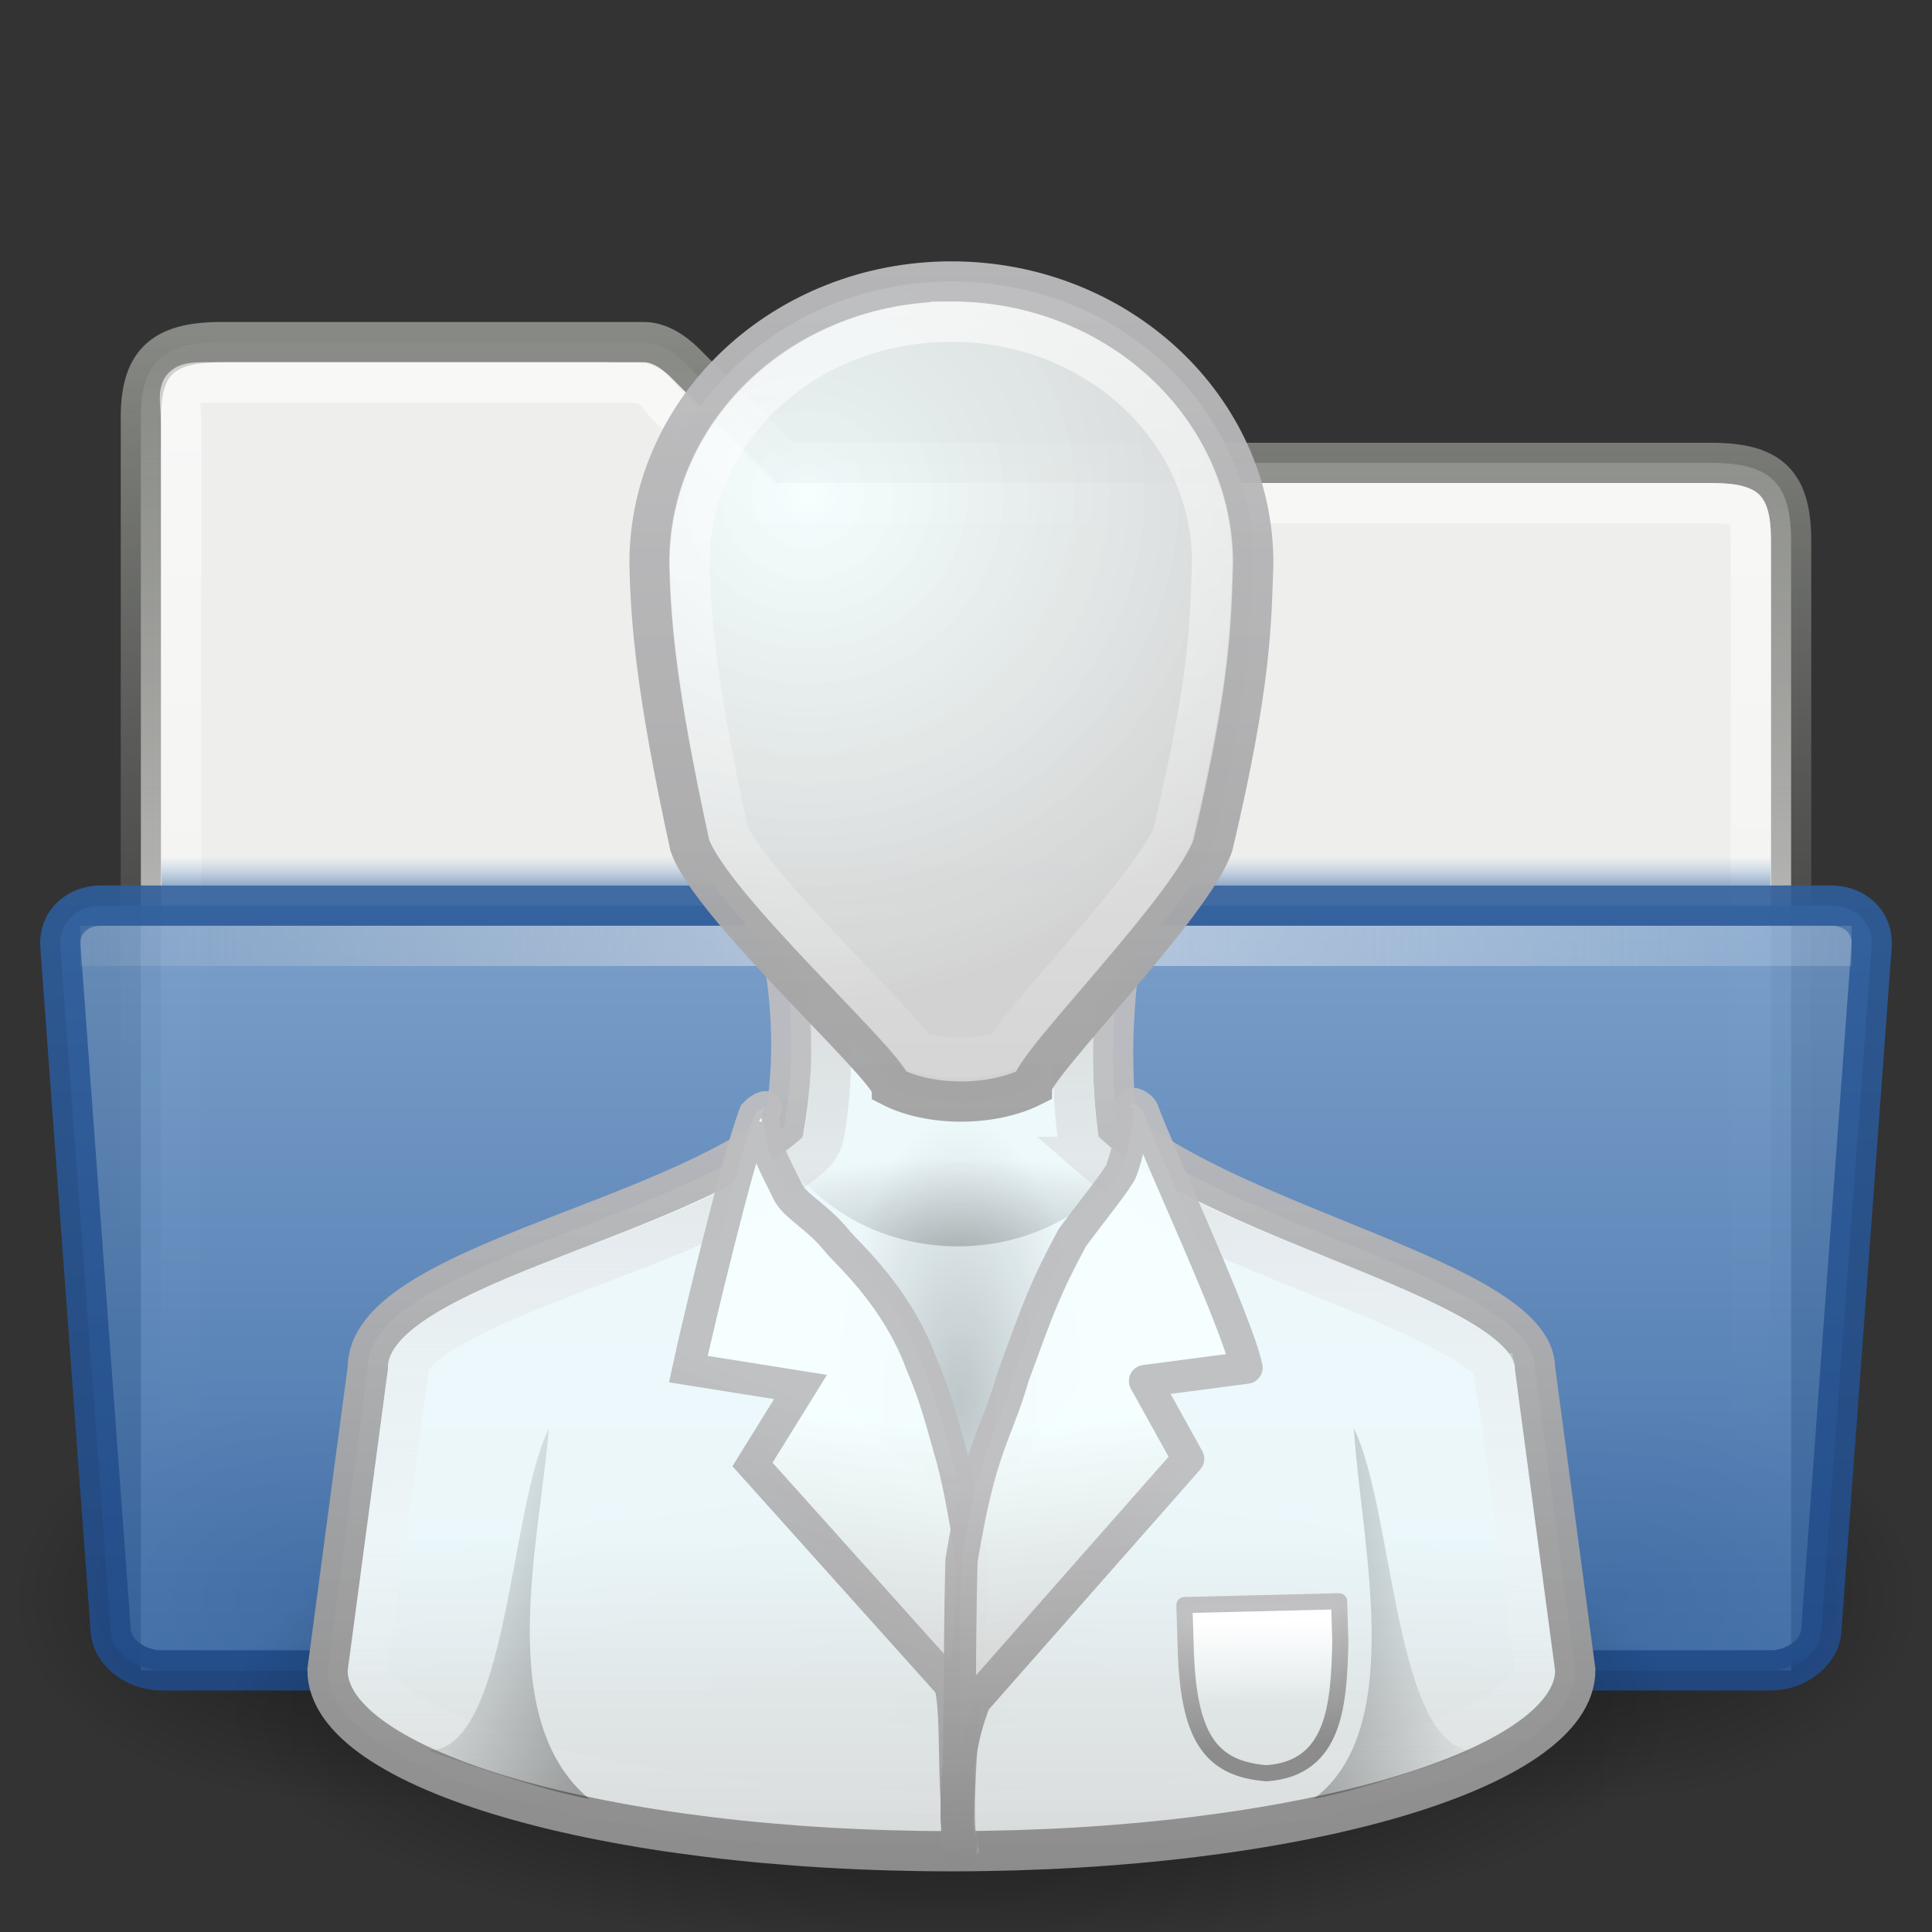 <?xml version="1.0" encoding="UTF-8" standalone="no"?>
<!-- Created with Inkscape (http://www.inkscape.org/) -->

<svg
   xmlns:dc="http://purl.org/dc/elements/1.1/"
   xmlns:cc="http://creativecommons.org/ns#"
   xmlns:rdf="http://www.w3.org/1999/02/22-rdf-syntax-ns#"
   xmlns:svg="http://www.w3.org/2000/svg"
   xmlns="http://www.w3.org/2000/svg"
   xmlns:xlink="http://www.w3.org/1999/xlink"
   xmlns:sodipodi="http://sodipodi.sourceforge.net/DTD/sodipodi-0.dtd"
   xmlns:inkscape="http://www.inkscape.org/namespaces/inkscape"
   width="48px"
   height="48px"
   id="svg8280"
   sodipodi:version="0.32"
   inkscape:version="0.48.1 r9760"
   sodipodi:docname="clinica.svg"
   inkscape:output_extension="org.inkscape.output.svg.inkscape"
   version="1.1">
  <rect width="100%" height="100%" fill="#333333" stroke="none"/>
  <defs
     id="defs8282">
    <linearGradient
       id="linearGradient10176"
       gradientUnits="userSpaceOnUse"
       x1="71.999"
       y1="14.258"
       x2="71.999"
       y2="19.958"
       gradientTransform="matrix(1.003,0,0,1,-8.237,8)">
      <stop
         offset="0.004"
         style="stop-color:#feebd6;stop-opacity:0;"
         id="stop10178" />
      <stop
         id="stop10180"
         style="stop-color:#f5f5f5;stop-opacity:0.53"
         offset="0.461" />
      <stop
         offset="1"
         style="stop-color:#f5f5f5;stop-opacity:0"
         id="stop10182" />
    </linearGradient>
    <linearGradient
       inkscape:collect="always"
       xlink:href="#linearGradient10176"
       id="linearGradient9649"
       gradientUnits="userSpaceOnUse"
       gradientTransform="matrix(0.455,0,0,0.943,-5.4,-10.279)"
       x1="7.238"
       y1="36.005"
       x2="132.86"
       y2="35.858" />
    <linearGradient
       inkscape:collect="always"
       id="linearGradient9087">
      <stop
         style="stop-color:#3465a4;stop-opacity:1"
         offset="0"
         id="stop9089" />
      <stop
         style="stop-color:#204a87;stop-opacity:1"
         offset="1"
         id="stop9091" />
    </linearGradient>
    <linearGradient
       inkscape:collect="always"
       xlink:href="#linearGradient9087"
       id="linearGradient9647"
       gradientUnits="userSpaceOnUse"
       x1="163.026"
       y1="17"
       x2="162.992"
       y2="45"
       gradientTransform="translate(-134,-3)" />
    <linearGradient
       id="linearGradient9073">
      <stop
         id="stop9075"
         offset="0"
         style="stop-color:#8fb3d9;stop-opacity:1" />
      <stop
         id="stop9077"
         offset="1"
         style="stop-color:#3465a4;stop-opacity:1" />
    </linearGradient>
    <linearGradient
       inkscape:collect="always"
       xlink:href="#linearGradient9073"
       id="linearGradient9645"
       gradientUnits="userSpaceOnUse"
       gradientTransform="matrix(0.352,0,0,0.355,14.06,-103.34)"
       x1="28.272"
       y1="324.689"
       x2="28.272"
       y2="409.099" />
    <linearGradient
       gradientTransform="matrix(1.003,0,0,1,-8.237,8)"
       y2="19.958"
       x2="71.999"
       y1="14.258"
       x1="71.999"
       gradientUnits="userSpaceOnUse"
       id="linearGradient9101">
      <stop
         id="stop9103"
         style="stop-color:#729fcf;stop-opacity:0"
         offset="0.25" />
      <stop
         id="stop9105"
         style="stop-color:#3465a4;stop-opacity:1"
         offset="1" />
    </linearGradient>
    <linearGradient
       inkscape:collect="always"
       xlink:href="#linearGradient9101"
       id="linearGradient9133"
       gradientUnits="userSpaceOnUse"
       gradientTransform="matrix(0.371,0,0,0.167,-2.697,18.667)"
       x1="71.999"
       y1="14.258"
       x2="71.999"
       y2="19.958" />
    <radialGradient
       inkscape:collect="always"
       xlink:href="#linearGradient5060"
       id="radialGradient2099"
       gradientUnits="userSpaceOnUse"
       gradientTransform="matrix(-2.774,0,0,1.97,112.762,-872.885)"
       cx="605.714"
       cy="486.648"
       fx="605.714"
       fy="486.648"
       r="117.143" />
    <linearGradient
       inkscape:collect="always"
       id="linearGradient5060">
      <stop
         style="stop-color:black;stop-opacity:1;"
         offset="0"
         id="stop5062" />
      <stop
         style="stop-color:black;stop-opacity:0;"
         offset="1"
         id="stop5064" />
    </linearGradient>
    <radialGradient
       inkscape:collect="always"
       xlink:href="#linearGradient5060"
       id="radialGradient2097"
       gradientUnits="userSpaceOnUse"
       gradientTransform="matrix(2.774,0,0,1.97,-1891.633,-872.885)"
       cx="605.714"
       cy="486.648"
       fx="605.714"
       fy="486.648"
       r="117.143" />
    <linearGradient
       id="linearGradient5048">
      <stop
         style="stop-color:black;stop-opacity:0;"
         offset="0"
         id="stop5050" />
      <stop
         id="stop5056"
         offset="0.5"
         style="stop-color:black;stop-opacity:1;" />
      <stop
         style="stop-color:black;stop-opacity:0;"
         offset="1"
         id="stop5052" />
    </linearGradient>
    <linearGradient
       inkscape:collect="always"
       xlink:href="#linearGradient5048"
       id="linearGradient2095"
       gradientUnits="userSpaceOnUse"
       gradientTransform="matrix(2.774,0,0,1.97,-1892.179,-872.885)"
       x1="302.857"
       y1="366.648"
       x2="302.857"
       y2="609.505" />
    <linearGradient
       id="linearGradient17648">
      <stop
         id="stop17650"
         offset="0"
         style="stop-color:#ffffff;stop-opacity:0.6" />
      <stop
         id="stop17652"
         offset="1"
         style="stop-color:#ffffff;stop-opacity:0;" />
    </linearGradient>
    <linearGradient
       inkscape:collect="always"
       xlink:href="#linearGradient17648"
       id="linearGradient17646"
       gradientUnits="userSpaceOnUse"
       x1="23.959"
       y1="10"
       x2="23.985"
       y2="42"
       gradientTransform="translate(-2.5577825e-6,-1)" />
    <linearGradient
       id="linearGradient4817">
      <stop
         style="stop-color:#555753;stop-opacity:1"
         offset="0"
         id="stop4819" />
      <stop
         style="stop-color:#555753;stop-opacity:0"
         offset="1"
         id="stop4821" />
    </linearGradient>
    <linearGradient
       inkscape:collect="always"
       xlink:href="#linearGradient4817"
       id="linearGradient8276"
       x1="24"
       y1="10.939"
       x2="24.04"
       y2="31"
       gradientUnits="userSpaceOnUse" />
    <linearGradient
       id="linearGradient4809">
      <stop
         style="stop-color:#eeeeec;stop-opacity:1"
         offset="0"
         id="stop4811" />
      <stop
         style="stop-color:white;stop-opacity:1"
         offset="1"
         id="stop4813" />
    </linearGradient>
    <linearGradient
       inkscape:collect="always"
       xlink:href="#linearGradient4809"
       id="linearGradient4815"
       x1="106.025"
       y1="10.204"
       x2="72.15"
       y2="28.023"
       gradientUnits="userSpaceOnUse"
       gradientTransform="translate(-69,-1)" />
    <linearGradient
       inkscape:collect="always"
       id="linearGradient6293">
      <stop
         style="stop-color:#888a85;stop-opacity:1"
         offset="0"
         id="stop6295" />
      <stop
         style="stop-color:#555753;stop-opacity:0"
         offset="1"
         id="stop6297" />
    </linearGradient>
    <linearGradient
       inkscape:collect="always"
       xlink:href="#linearGradient6293"
       id="linearGradient17644"
       gradientUnits="userSpaceOnUse"
       x1="25.062"
       y1="9"
       x2="25.062"
       y2="35.103"
       gradientTransform="translate(-2.5577825e-6,-1)" />
    <radialGradient
       inkscape:collect="always"
       xlink:href="#linearGradient259"
       id="radialGradient15658"
       gradientUnits="userSpaceOnUse"
       gradientTransform="scale(0.96,1.041)"
       cx="33.967"
       cy="35.737"
       fx="33.967"
       fy="35.737"
       r="86.708" />
    <linearGradient
       id="linearGradient259">
      <stop
         id="stop260"
         offset="0"
         style="stop-color:#fafafa;stop-opacity:1;" />
      <stop
         id="stop261"
         offset="1"
         style="stop-color:#bbbbbb;stop-opacity:1;" />
    </linearGradient>
    <radialGradient
       inkscape:collect="always"
       xlink:href="#linearGradient269"
       id="radialGradient15656"
       gradientUnits="userSpaceOnUse"
       gradientTransform="matrix(0.968,0,0,1.033,3.354,0.646)"
       cx="8.824"
       cy="3.756"
       fx="8.824"
       fy="3.756"
       r="37.752" />
    <linearGradient
       id="linearGradient269">
      <stop
         id="stop270"
         offset="0"
         style="stop-color:#a3a3a3;stop-opacity:1;" />
      <stop
         id="stop271"
         offset="1"
         style="stop-color:#8a8a8a;stop-opacity:1;" />
    </linearGradient>
    <radialGradient
       inkscape:collect="always"
       xlink:href="#linearGradient15662"
       id="radialGradient15668"
       gradientUnits="userSpaceOnUse"
       gradientTransform="matrix(0.968,0,0,1.033,25.884,29.405)"
       cx="8.144"
       cy="7.268"
       fx="8.144"
       fy="7.268"
       r="38.159" />
    <linearGradient
       id="linearGradient15662">
      <stop
         id="stop15664"
         offset="0"
         style="stop-color:#ffffff;stop-opacity:1;" />
      <stop
         id="stop15666"
         offset="1"
         style="stop-color:#f8f8f8;stop-opacity:1;" />
    </linearGradient>
    <radialGradient
       r="86.708"
       fy="35.737"
       fx="33.967"
       cy="35.737"
       cx="33.967"
       gradientTransform="matrix(0.96,0,0,1.041,22.53,28.758)"
       gradientUnits="userSpaceOnUse"
       id="radialGradient3093"
       xlink:href="#linearGradient259"
       inkscape:collect="always" />
    <radialGradient
       r="37.752"
       fy="3.756"
       fx="8.824"
       cy="3.756"
       cx="8.824"
       gradientTransform="matrix(0.968,0,0,1.033,25.884,29.405)"
       gradientUnits="userSpaceOnUse"
       id="radialGradient3095"
       xlink:href="#linearGradient269"
       inkscape:collect="always" />
    <radialGradient
       inkscape:collect="always"
       xlink:href="#linearGradient15662"
       id="radialGradient3100"
       gradientUnits="userSpaceOnUse"
       gradientTransform="matrix(-0.917,0,0,-0.891,43.945,48.329)"
       cx="8.144"
       cy="7.268"
       fx="8.144"
       fy="7.268"
       r="38.159" />
    <radialGradient
       inkscape:collect="always"
       xlink:href="#linearGradient259"
       id="radialGradient3102"
       gradientUnits="userSpaceOnUse"
       gradientTransform="matrix(-0.91,0,0,-0.898,47.122,48.887)"
       cx="33.967"
       cy="35.737"
       fx="33.967"
       fy="35.737"
       r="86.708" />
    <radialGradient
       inkscape:collect="always"
       xlink:href="#linearGradient269"
       id="radialGradient3104"
       gradientUnits="userSpaceOnUse"
       gradientTransform="matrix(-0.917,0,0,-0.891,43.945,48.329)"
       cx="8.824"
       cy="3.756"
       fx="8.824"
       fy="3.756"
       r="37.752" />
    <linearGradient
       inkscape:collect="always"
       xlink:href="#linearGradient2251"
       id="linearGradient8166"
       gradientUnits="userSpaceOnUse"
       gradientTransform="matrix(0.034,0.981,-1.038,0.032,51.459,5.106)"
       x1="33.396"
       y1="36.921"
       x2="34.17"
       y2="38.07" />
    <linearGradient
       inkscape:collect="always"
       id="linearGradient2251">
      <stop
         style="stop-color:#ffffff;stop-opacity:1;"
         offset="0"
         id="stop2253" />
      <stop
         style="stop-color:#ffffff;stop-opacity:0;"
         offset="1"
         id="stop2255" />
    </linearGradient>
    <radialGradient
       inkscape:collect="always"
       xlink:href="#linearGradient259-6"
       id="radialGradient5352"
       gradientUnits="userSpaceOnUse"
       gradientTransform="matrix(-0.154,-0.01,0.011,-0.159,24.697,36.759)"
       cx="30.654"
       cy="14.937"
       fx="30.654"
       fy="14.937"
       r="86.708" />
    <linearGradient
       id="linearGradient259-6">
      <stop
         id="stop260-2"
         offset="0"
         style="stop-color:#fafafa;stop-opacity:1;" />
      <stop
         id="stop261-6"
         offset="1"
         style="stop-color:#bbbbbb;stop-opacity:1;" />
    </linearGradient>
    <radialGradient
       inkscape:collect="always"
       xlink:href="#linearGradient269-7"
       id="radialGradient5350"
       gradientUnits="userSpaceOnUse"
       gradientTransform="matrix(-0.345,0,0,-0.347,29.842,39.934)"
       cx="31.863"
       cy="2.367"
       fx="31.863"
       fy="2.367"
       r="37.752" />
    <linearGradient
       id="linearGradient269-7">
      <stop
         id="stop270-5"
         offset="0"
         style="stop-color:#a3a3a3;stop-opacity:1;" />
      <stop
         id="stop271-6"
         offset="1"
         style="stop-color:#8a8a8a;stop-opacity:1;" />
    </linearGradient>
    <radialGradient
       inkscape:collect="always"
       xlink:href="#linearGradient4790"
       id="radialGradient4796"
       cx="37.03"
       cy="12.989"
       fx="37.03"
       fy="12.989"
       r="4.293"
       gradientTransform="matrix(1.745,0,0,1.284,-26.583,-3.478)"
       gradientUnits="userSpaceOnUse" />
    <linearGradient
       inkscape:collect="always"
       id="linearGradient4790">
      <stop
         style="stop-color:#000000;stop-opacity:1;"
         offset="0"
         id="stop4792" />
      <stop
         style="stop-color:#000000;stop-opacity:0;"
         offset="1"
         id="stop4794" />
    </linearGradient>
    <radialGradient
       r="4.293"
       fy="12.989"
       fx="37.03"
       cy="12.989"
       cx="37.03"
       gradientTransform="matrix(-1.812,0,0,-1.26,78.329,52.755)"
       gradientUnits="userSpaceOnUse"
       id="radialGradient3126"
       xlink:href="#linearGradient4790"
       inkscape:collect="always" />
    <radialGradient
       id="radialGradient2876"
       xlink:href="#linearGradient5060-8"
       gradientUnits="userSpaceOnUse"
       cy="41.5"
       cx="32"
       gradientTransform="matrix(1,0,0,0.357,0,26.679)"
       r="21" />
    <linearGradient
       id="linearGradient5060-8">
      <stop
         id="stop5062-0"
         offset="0" />
      <stop
         id="stop5064-4"
         style="stop-opacity:0"
         offset="1" />
    </linearGradient>
    <linearGradient
       inkscape:collect="always"
       xlink:href="#linearGradient6954"
       id="linearGradient4601"
       x1="31.059"
       y1="36.743"
       x2="31.062"
       y2="46.907"
       gradientUnits="userSpaceOnUse" />
    <linearGradient
       id="linearGradient6954">
      <stop
         id="stop6960"
         style="stop-color:#f5ffff;stop-opacity:0.941;"
         offset="0" />
      <stop
         id="stop6962"
         style="stop-color:#d2d2d2"
         offset="1" />
    </linearGradient>
    <linearGradient
       id="linearGradient2880"
       y2="45"
       xlink:href="#linearGradient3785"
       gradientUnits="userSpaceOnUse"
       x2="30"
       y1="25.085"
       x1="30" />
    <linearGradient
       id="linearGradient3785">
      <stop
         id="stop3787"
         style="stop-color:#bdbdbf;stop-opacity:0.941;"
         offset="0" />
      <stop
         id="stop3789"
         style="stop-color:#8c8c8c"
         offset="1" />
    </linearGradient>
    <linearGradient
       id="linearGradient2882"
       y2="83.5"
       xlink:href="#linearGradient3341"
       gradientUnits="userSpaceOnUse"
       x2="24.875"
       y1="53.869"
       x1="24.787" />
    <linearGradient
       id="linearGradient3341">
      <stop
         id="stop3343"
         style="stop-color:#bbbbbf;stop-opacity:0.941;"
         offset="0" />
      <stop
         id="stop3345"
         style="stop-color:#fff;stop-opacity:0"
         offset="1" />
    </linearGradient>
    <radialGradient
       id="radialGradient2884"
       xlink:href="#linearGradient6954"
       gradientUnits="userSpaceOnUse"
       cy="12.313"
       cx="26.376"
       gradientTransform="matrix(1.64,-0.133,0.128,1.585,-18.396,-5.227)"
       r="8" />
    <linearGradient
       id="linearGradient3948">
      <stop
         id="stop3950"
         style="stop-color:#f5ffff;stop-opacity:0.941;"
         offset="0" />
      <stop
         id="stop3952"
         style="stop-color:#d2d2d2"
         offset="1" />
    </linearGradient>
    <linearGradient
       id="linearGradient2887"
       y2="44.679"
       xlink:href="#linearGradient3785"
       gradientUnits="userSpaceOnUse"
       x2="30"
       y1="5"
       x1="30" />
    <linearGradient
       id="linearGradient3955">
      <stop
         id="stop3957"
         style="stop-color:#bdbdbf;stop-opacity:0.941;"
         offset="0" />
      <stop
         id="stop3959"
         style="stop-color:#8c8c8c"
         offset="1" />
    </linearGradient>
    <linearGradient
       id="linearGradient2889"
       y2="37.438"
       xlink:href="#linearGradient5060-8"
       gradientUnits="userSpaceOnUse"
       x2="17"
       y1="39"
       x1="22" />
    <linearGradient
       id="linearGradient3962">
      <stop
         id="stop3964"
         offset="0" />
      <stop
         id="stop3966"
         style="stop-opacity:0"
         offset="1" />
    </linearGradient>
    <linearGradient
       id="linearGradient2891"
       y2="38.6"
       xlink:href="#linearGradient5060-8"
       gradientUnits="userSpaceOnUse"
       x2="43"
       y1="39"
       x1="38" />
    <linearGradient
       id="linearGradient3969">
      <stop
         id="stop3971"
         offset="0" />
      <stop
         id="stop3973"
         style="stop-opacity:0"
         offset="1" />
    </linearGradient>
    <radialGradient
       inkscape:collect="always"
       xlink:href="#linearGradient5060-8"
       id="radialGradient4647"
       gradientUnits="userSpaceOnUse"
       gradientTransform="matrix(0.661,-1.2109244e-4,2.7862227e-4,1.521,4.292,-25.457)"
       cx="30.128"
       cy="38.659"
       r="4.688"
       fx="30.128"
       fy="38.659" />
    <linearGradient
       id="linearGradient3976">
      <stop
         id="stop3978"
         offset="0" />
      <stop
         id="stop3980"
         style="stop-opacity:0"
         offset="1" />
    </linearGradient>
    <linearGradient
       id="linearGradient2895"
       y2="27.957"
       xlink:href="#linearGradient4613"
       gradientUnits="userSpaceOnUse"
       x2="30"
       y1="3.041"
       x1="30" />
    <linearGradient
       id="linearGradient4613">
      <stop
         style="stop-color:#ffffff;stop-opacity:1;"
         offset="0"
         id="stop4615" />
      <stop
         style="stop-color:#ffffff;stop-opacity:0;"
         offset="1"
         id="stop4617" />
    </linearGradient>
    <linearGradient
       gradientTransform="translate(31.66,17.454)"
       inkscape:collect="always"
       xlink:href="#linearGradient6954"
       id="linearGradient4679"
       x1="21.748"
       y1="33.728"
       x2="20.86"
       y2="40.843"
       gradientUnits="userSpaceOnUse" />
    <linearGradient
       id="linearGradient3987">
      <stop
         id="stop3989"
         style="stop-color:#f5ffff;stop-opacity:0.941;"
         offset="0" />
      <stop
         id="stop3991"
         style="stop-color:#d2d2d2"
         offset="1" />
    </linearGradient>
    <linearGradient
       gradientTransform="translate(31.66,17.454)"
       inkscape:collect="always"
       xlink:href="#linearGradient3785"
       id="linearGradient4584"
       x1="21.748"
       y1="33.728"
       x2="17.071"
       y2="45.947"
       gradientUnits="userSpaceOnUse" />
    <linearGradient
       id="linearGradient3994">
      <stop
         id="stop3996"
         style="stop-color:#bdbdbf;stop-opacity:0.941;"
         offset="0" />
      <stop
         id="stop3998"
         style="stop-color:#8c8c8c"
         offset="1" />
    </linearGradient>
    <radialGradient
       r="4.688"
       cy="33.188"
       cx="30"
       gradientTransform="matrix(1.528,-7.0647e-7,2.1309e-7,0.461,9.977,31.632)"
       gradientUnits="userSpaceOnUse"
       id="radialGradient4908"
       xlink:href="#linearGradient5060-5"
       inkscape:collect="always" />
    <linearGradient
       id="linearGradient5060-5">
      <stop
         id="stop5062-9"
         offset="0" />
      <stop
         id="stop5064-3"
         style="stop-opacity:0"
         offset="1" />
    </linearGradient>
    <linearGradient
       gradientTransform="translate(31.66,17.454)"
       inkscape:collect="always"
       xlink:href="#linearGradient6954"
       id="linearGradient4681"
       x1="26.907"
       y1="33.803"
       x2="27.667"
       y2="40.564"
       gradientUnits="userSpaceOnUse" />
    <linearGradient
       id="linearGradient4005">
      <stop
         id="stop4007"
         style="stop-color:#f5ffff;stop-opacity:0.941;"
         offset="0" />
      <stop
         id="stop4009"
         style="stop-color:#d2d2d2"
         offset="1" />
    </linearGradient>
    <linearGradient
       gradientTransform="translate(31.66,17.454)"
       inkscape:collect="always"
       xlink:href="#linearGradient3785"
       id="linearGradient4586"
       x1="23.551"
       y1="35.498"
       x2="23.966"
       y2="44.778"
       gradientUnits="userSpaceOnUse" />
    <linearGradient
       id="linearGradient4012">
      <stop
         id="stop4014"
         style="stop-color:#bdbdbf;stop-opacity:0.941;"
         offset="0" />
      <stop
         id="stop4016"
         style="stop-color:#8c8c8c"
         offset="1" />
    </linearGradient>
    <linearGradient
       gradientTransform="translate(31.66,17.454)"
       inkscape:collect="always"
       xlink:href="#linearGradient4613"
       id="linearGradient4711"
       x1="31.565"
       y1="36.676"
       x2="31.597"
       y2="38.753"
       gradientUnits="userSpaceOnUse" />
    <linearGradient
       id="linearGradient4019">
      <stop
         style="stop-color:#ffffff;stop-opacity:1;"
         offset="0"
         id="stop4021" />
      <stop
         style="stop-color:#ffffff;stop-opacity:0;"
         offset="1"
         id="stop4023" />
    </linearGradient>
    <linearGradient
       gradientTransform="translate(31.66,17.454)"
       inkscape:collect="always"
       xlink:href="#linearGradient3785"
       id="linearGradient4719"
       x1="30.725"
       y1="36.588"
       x2="31.022"
       y2="39.902"
       gradientUnits="userSpaceOnUse" />
    <linearGradient
       id="linearGradient4026">
      <stop
         id="stop4028"
         style="stop-color:#bdbdbf;stop-opacity:0.941;"
         offset="0" />
      <stop
         id="stop4030"
         style="stop-color:#8c8c8c"
         offset="1" />
    </linearGradient>
    <linearGradient
       y2="27.957"
       x2="30"
       y1="3.041"
       x1="30"
       gradientUnits="userSpaceOnUse"
       id="linearGradient4045"
       xlink:href="#linearGradient4613"
       inkscape:collect="always" />
    <radialGradient
       inkscape:collect="always"
       xlink:href="#linearGradient5060-8"
       id="radialGradient4216"
       gradientUnits="userSpaceOnUse"
       gradientTransform="matrix(1,0,0,0.357,0,26.679)"
       cx="32"
       cy="41.5"
       r="21" />
    <linearGradient
       inkscape:collect="always"
       xlink:href="#linearGradient6954"
       id="linearGradient4218"
       gradientUnits="userSpaceOnUse"
       x1="31.059"
       y1="36.743"
       x2="31.062"
       y2="46.907" />
    <linearGradient
       inkscape:collect="always"
       xlink:href="#linearGradient3785"
       id="linearGradient4220"
       gradientUnits="userSpaceOnUse"
       x1="30"
       y1="25.085"
       x2="30"
       y2="45" />
    <linearGradient
       inkscape:collect="always"
       xlink:href="#linearGradient3341"
       id="linearGradient4222"
       gradientUnits="userSpaceOnUse"
       x1="24.787"
       y1="53.869"
       x2="24.875"
       y2="83.5" />
    <radialGradient
       inkscape:collect="always"
       xlink:href="#linearGradient6954"
       id="radialGradient4224"
       gradientUnits="userSpaceOnUse"
       gradientTransform="matrix(1.64,-0.133,0.128,1.585,-18.396,-5.227)"
       cx="26.376"
       cy="12.313"
       r="8" />
    <linearGradient
       inkscape:collect="always"
       xlink:href="#linearGradient3785"
       id="linearGradient4226"
       gradientUnits="userSpaceOnUse"
       x1="30"
       y1="5"
       x2="30"
       y2="44.679" />
    <linearGradient
       inkscape:collect="always"
       xlink:href="#linearGradient5060-8"
       id="linearGradient4228"
       gradientUnits="userSpaceOnUse"
       x1="22"
       y1="39"
       x2="17"
       y2="37.438" />
    <linearGradient
       inkscape:collect="always"
       xlink:href="#linearGradient5060-8"
       id="linearGradient4230"
       gradientUnits="userSpaceOnUse"
       x1="38"
       y1="39"
       x2="43"
       y2="38.6" />
    <radialGradient
       inkscape:collect="always"
       xlink:href="#linearGradient5060-8"
       id="radialGradient4232"
       gradientUnits="userSpaceOnUse"
       gradientTransform="matrix(0.661,-1.2109244e-4,2.7862227e-4,1.521,4.292,-25.457)"
       cx="30.128"
       cy="38.659"
       fx="30.128"
       fy="38.659"
       r="4.688" />
    <radialGradient
       id="radialGradient2876-0"
       xlink:href="#linearGradient5060-81"
       gradientUnits="userSpaceOnUse"
       cy="41.5"
       cx="32"
       gradientTransform="matrix(1,0,0,0.357,0,26.679)"
       r="21" />
    <linearGradient
       id="linearGradient5060-81">
      <stop
         id="stop5062-99"
         offset="0" />
      <stop
         id="stop5064-7"
         style="stop-opacity:0"
         offset="1" />
    </linearGradient>
    <linearGradient
       inkscape:collect="always"
       xlink:href="#linearGradient6954-2"
       id="linearGradient4601-8"
       x1="31.059"
       y1="36.743"
       x2="31.062"
       y2="46.907"
       gradientUnits="userSpaceOnUse" />
    <linearGradient
       id="linearGradient6954-2">
      <stop
         id="stop6960-5"
         style="stop-color:#f5ffff;stop-opacity:0.941;"
         offset="0" />
      <stop
         id="stop6962-3"
         style="stop-color:#d2d2d2"
         offset="1" />
    </linearGradient>
    <linearGradient
       id="linearGradient2880-4"
       y2="45"
       xlink:href="#linearGradient3785-9"
       gradientUnits="userSpaceOnUse"
       x2="30"
       y1="25.085"
       x1="30" />
    <linearGradient
       id="linearGradient3785-9">
      <stop
         id="stop3787-0"
         style="stop-color:#bdbdbf;stop-opacity:0.941;"
         offset="0" />
      <stop
         id="stop3789-2"
         style="stop-color:#8c8c8c"
         offset="1" />
    </linearGradient>
    <linearGradient
       id="linearGradient2882-0"
       y2="83.5"
       xlink:href="#linearGradient3341-1"
       gradientUnits="userSpaceOnUse"
       x2="24.875"
       y1="53.869"
       x1="24.787" />
    <linearGradient
       id="linearGradient3341-1">
      <stop
         id="stop3343-9"
         style="stop-color:#bbbbbf;stop-opacity:0.941;"
         offset="0" />
      <stop
         id="stop3345-6"
         style="stop-color:#fff;stop-opacity:0"
         offset="1" />
    </linearGradient>
    <radialGradient
       id="radialGradient2884-2"
       xlink:href="#linearGradient6954-2"
       gradientUnits="userSpaceOnUse"
       cy="12.313"
       cx="26.376"
       gradientTransform="matrix(1.64,-0.133,0.128,1.585,-18.396,-5.227)"
       r="8" />
    <linearGradient
       id="linearGradient3948-1">
      <stop
         id="stop3950-2"
         style="stop-color:#f5ffff;stop-opacity:0.941;"
         offset="0" />
      <stop
         id="stop3952-0"
         style="stop-color:#d2d2d2"
         offset="1" />
    </linearGradient>
    <linearGradient
       id="linearGradient2887-7"
       y2="44.679"
       xlink:href="#linearGradient3785-9"
       gradientUnits="userSpaceOnUse"
       x2="30"
       y1="5"
       x1="30" />
    <linearGradient
       id="linearGradient3955-3">
      <stop
         id="stop3957-1"
         style="stop-color:#bdbdbf;stop-opacity:0.941;"
         offset="0" />
      <stop
         id="stop3959-1"
         style="stop-color:#8c8c8c"
         offset="1" />
    </linearGradient>
    <linearGradient
       id="linearGradient2889-9"
       y2="37.438"
       xlink:href="#linearGradient5060-81"
       gradientUnits="userSpaceOnUse"
       x2="17"
       y1="39"
       x1="22" />
    <linearGradient
       id="linearGradient3962-0">
      <stop
         id="stop3964-5"
         offset="0" />
      <stop
         id="stop3966-6"
         style="stop-opacity:0"
         offset="1" />
    </linearGradient>
    <linearGradient
       id="linearGradient2891-7"
       y2="38.6"
       xlink:href="#linearGradient5060-81"
       gradientUnits="userSpaceOnUse"
       x2="43"
       y1="39"
       x1="38" />
    <linearGradient
       id="linearGradient3969-7">
      <stop
         id="stop3971-4"
         offset="0" />
      <stop
         id="stop3973-0"
         style="stop-opacity:0"
         offset="1" />
    </linearGradient>
    <radialGradient
       inkscape:collect="always"
       xlink:href="#linearGradient5060-81"
       id="radialGradient4647-6"
       gradientUnits="userSpaceOnUse"
       gradientTransform="matrix(0.661,-1.2109244e-4,2.7862227e-4,1.521,4.292,-25.457)"
       cx="30.128"
       cy="38.659"
       r="4.688"
       fx="30.128"
       fy="38.659" />
    <linearGradient
       id="linearGradient3976-4">
      <stop
         id="stop3978-7"
         offset="0" />
      <stop
         id="stop3980-4"
         style="stop-opacity:0"
         offset="1" />
    </linearGradient>
    <linearGradient
       id="linearGradient2895-8"
       y2="27.957"
       xlink:href="#linearGradient4613-5"
       gradientUnits="userSpaceOnUse"
       x2="30"
       y1="3.041"
       x1="30" />
    <linearGradient
       id="linearGradient4613-5">
      <stop
         style="stop-color:#ffffff;stop-opacity:1;"
         offset="0"
         id="stop4615-8" />
      <stop
         style="stop-color:#ffffff;stop-opacity:0;"
         offset="1"
         id="stop4617-2" />
    </linearGradient>
    <linearGradient
       gradientTransform="translate(36.609,5.433)"
       inkscape:collect="always"
       xlink:href="#linearGradient6954-2"
       id="linearGradient4679-6"
       x1="21.748"
       y1="33.728"
       x2="20.86"
       y2="40.843"
       gradientUnits="userSpaceOnUse" />
    <linearGradient
       id="linearGradient3987-0">
      <stop
         id="stop3989-6"
         style="stop-color:#f5ffff;stop-opacity:0.941;"
         offset="0" />
      <stop
         id="stop3991-6"
         style="stop-color:#d2d2d2"
         offset="1" />
    </linearGradient>
    <linearGradient
       gradientTransform="translate(36.609,5.433)"
       inkscape:collect="always"
       xlink:href="#linearGradient3785-9"
       id="linearGradient4584-4"
       x1="21.748"
       y1="33.728"
       x2="17.071"
       y2="45.947"
       gradientUnits="userSpaceOnUse" />
    <linearGradient
       id="linearGradient3994-6">
      <stop
         id="stop3996-2"
         style="stop-color:#bdbdbf;stop-opacity:0.941;"
         offset="0" />
      <stop
         id="stop3998-8"
         style="stop-color:#8c8c8c"
         offset="1" />
    </linearGradient>
    <radialGradient
       r="4.688"
       cy="33.188"
       cx="30"
       gradientTransform="matrix(1.528,-7.0647e-7,2.1309e-7,0.461,14.927,19.611)"
       gradientUnits="userSpaceOnUse"
       id="radialGradient4908-9"
       xlink:href="#linearGradient5060-5-6"
       inkscape:collect="always" />
    <linearGradient
       id="linearGradient5060-5-6">
      <stop
         id="stop5062-9-0"
         offset="0" />
      <stop
         id="stop5064-3-7"
         style="stop-opacity:0"
         offset="1" />
    </linearGradient>
    <linearGradient
       gradientTransform="translate(36.609,5.433)"
       inkscape:collect="always"
       xlink:href="#linearGradient6954-2"
       id="linearGradient4681-0"
       x1="26.907"
       y1="33.803"
       x2="27.667"
       y2="40.564"
       gradientUnits="userSpaceOnUse" />
    <linearGradient
       id="linearGradient4005-1">
      <stop
         id="stop4007-0"
         style="stop-color:#f5ffff;stop-opacity:0.941;"
         offset="0" />
      <stop
         id="stop4009-1"
         style="stop-color:#d2d2d2"
         offset="1" />
    </linearGradient>
    <linearGradient
       gradientTransform="translate(36.609,5.433)"
       inkscape:collect="always"
       xlink:href="#linearGradient3785-9"
       id="linearGradient4586-3"
       x1="23.551"
       y1="35.498"
       x2="23.966"
       y2="44.778"
       gradientUnits="userSpaceOnUse" />
    <linearGradient
       id="linearGradient4012-7">
      <stop
         id="stop4014-7"
         style="stop-color:#bdbdbf;stop-opacity:0.941;"
         offset="0" />
      <stop
         id="stop4016-2"
         style="stop-color:#8c8c8c"
         offset="1" />
    </linearGradient>
    <linearGradient
       gradientTransform="translate(36.609,5.433)"
       inkscape:collect="always"
       xlink:href="#linearGradient4613-5"
       id="linearGradient4711-6"
       x1="31.565"
       y1="36.676"
       x2="31.597"
       y2="38.753"
       gradientUnits="userSpaceOnUse" />
    <linearGradient
       id="linearGradient4019-4">
      <stop
         style="stop-color:#ffffff;stop-opacity:1;"
         offset="0"
         id="stop4021-5" />
      <stop
         style="stop-color:#ffffff;stop-opacity:0;"
         offset="1"
         id="stop4023-2" />
    </linearGradient>
    <linearGradient
       gradientTransform="translate(36.609,5.433)"
       inkscape:collect="always"
       xlink:href="#linearGradient3785-9"
       id="linearGradient4719-0"
       x1="30.725"
       y1="36.588"
       x2="31.022"
       y2="39.902"
       gradientUnits="userSpaceOnUse" />
    <linearGradient
       id="linearGradient4026-2">
      <stop
         id="stop4028-9"
         style="stop-color:#bdbdbf;stop-opacity:0.941;"
         offset="0" />
      <stop
         id="stop4030-0"
         style="stop-color:#8c8c8c"
         offset="1" />
    </linearGradient>
    <linearGradient
       y2="27.957"
       x2="30"
       y1="3.041"
       x1="30"
       gradientUnits="userSpaceOnUse"
       id="linearGradient4045-9"
       xlink:href="#linearGradient4613-5"
       inkscape:collect="always" />
    <radialGradient
       inkscape:collect="always"
       xlink:href="#linearGradient5060-81"
       id="radialGradient5258"
       gradientUnits="userSpaceOnUse"
       gradientTransform="matrix(1,0,0,0.357,0,26.679)"
       cx="32"
       cy="41.5"
       r="21" />
    <linearGradient
       inkscape:collect="always"
       xlink:href="#linearGradient6954-2"
       id="linearGradient5260"
       gradientUnits="userSpaceOnUse"
       x1="31.059"
       y1="36.743"
       x2="31.062"
       y2="46.907" />
    <linearGradient
       inkscape:collect="always"
       xlink:href="#linearGradient3785-9"
       id="linearGradient5262"
       gradientUnits="userSpaceOnUse"
       x1="30"
       y1="25.085"
       x2="30"
       y2="45" />
    <linearGradient
       inkscape:collect="always"
       xlink:href="#linearGradient3341-1"
       id="linearGradient5264"
       gradientUnits="userSpaceOnUse"
       x1="24.787"
       y1="53.869"
       x2="24.875"
       y2="83.5" />
    <radialGradient
       inkscape:collect="always"
       xlink:href="#linearGradient6954-2"
       id="radialGradient5266"
       gradientUnits="userSpaceOnUse"
       gradientTransform="matrix(1.64,-0.133,0.128,1.585,-18.396,-5.227)"
       cx="26.376"
       cy="12.313"
       r="8" />
    <linearGradient
       inkscape:collect="always"
       xlink:href="#linearGradient3785-9"
       id="linearGradient5268"
       gradientUnits="userSpaceOnUse"
       x1="30"
       y1="5"
       x2="30"
       y2="44.679" />
    <linearGradient
       inkscape:collect="always"
       xlink:href="#linearGradient5060-81"
       id="linearGradient5270"
       gradientUnits="userSpaceOnUse"
       x1="22"
       y1="39"
       x2="17"
       y2="37.438" />
    <linearGradient
       inkscape:collect="always"
       xlink:href="#linearGradient5060-81"
       id="linearGradient5272"
       gradientUnits="userSpaceOnUse"
       x1="38"
       y1="39"
       x2="43"
       y2="38.6" />
    <radialGradient
       inkscape:collect="always"
       xlink:href="#linearGradient5060-81"
       id="radialGradient5274"
       gradientUnits="userSpaceOnUse"
       gradientTransform="matrix(0.661,-1.2109244e-4,2.7862227e-4,1.521,4.292,-25.457)"
       cx="30.128"
       cy="38.659"
       fx="30.128"
       fy="38.659"
       r="4.688" />
    <linearGradient
       inkscape:collect="always"
       xlink:href="#linearGradient4613-5"
       id="linearGradient5276"
       gradientUnits="userSpaceOnUse"
       x1="30"
       y1="3.041"
       x2="30"
       y2="27.957" />
    <linearGradient
       inkscape:collect="always"
       xlink:href="#linearGradient6954-2"
       id="linearGradient5278"
       gradientUnits="userSpaceOnUse"
       gradientTransform="translate(36.609,5.433)"
       x1="21.748"
       y1="33.728"
       x2="20.86"
       y2="40.843" />
    <linearGradient
       inkscape:collect="always"
       xlink:href="#linearGradient3785-9"
       id="linearGradient5280"
       gradientUnits="userSpaceOnUse"
       gradientTransform="translate(36.609,5.433)"
       x1="21.748"
       y1="33.728"
       x2="17.071"
       y2="45.947" />
    <radialGradient
       inkscape:collect="always"
       xlink:href="#linearGradient5060-5-6"
       id="radialGradient5282"
       gradientUnits="userSpaceOnUse"
       gradientTransform="matrix(1.528,-7.0647e-7,2.1309e-7,0.461,14.927,19.611)"
       cx="30"
       cy="33.188"
       r="4.688" />
    <linearGradient
       inkscape:collect="always"
       xlink:href="#linearGradient6954-2"
       id="linearGradient5284"
       gradientUnits="userSpaceOnUse"
       gradientTransform="translate(36.609,5.433)"
       x1="26.907"
       y1="33.803"
       x2="27.667"
       y2="40.564" />
    <linearGradient
       inkscape:collect="always"
       xlink:href="#linearGradient3785-9"
       id="linearGradient5286"
       gradientUnits="userSpaceOnUse"
       gradientTransform="translate(36.609,5.433)"
       x1="23.551"
       y1="35.498"
       x2="23.966"
       y2="44.778" />
    <linearGradient
       inkscape:collect="always"
       xlink:href="#linearGradient4613-5"
       id="linearGradient5288"
       gradientUnits="userSpaceOnUse"
       gradientTransform="translate(36.71,7.504)"
       x1="31.565"
       y1="36.676"
       x2="31.597"
       y2="38.753" />
    <linearGradient
       inkscape:collect="always"
       xlink:href="#linearGradient3785-9"
       id="linearGradient5290"
       gradientUnits="userSpaceOnUse"
       gradientTransform="translate(36.71,7.504)"
       x1="30.725"
       y1="36.588"
       x2="31.022"
       y2="39.902" />
  </defs>
  <sodipodi:namedview
     id="base"
     pagecolor="#ffffff"
     bordercolor="#666666"
     borderopacity="1.0"
     inkscape:pageopacity="0.0"
     inkscape:pageshadow="2"
     inkscape:zoom="14"
     inkscape:cx="31.407171"
     inkscape:cy="22.079262"
     inkscape:current-layer="layer1"
     showgrid="true"
     inkscape:grid-bbox="true"
     inkscape:document-units="px"
     inkscape:window-width="1366"
     inkscape:window-height="744"
     inkscape:window-x="0"
     inkscape:window-y="24"
     inkscape:window-maximized="1" />
  <g
     id="layer1"
     inkscape:label="Layer 1"
     inkscape:groupmode="layer">
    <path
       d="M 44.5,13.5 C 44.51,12.006 44.008,11.5 42.5,11.5 L 19.5,11.5 L 17,9 C 16.734,8.741 16.376,8.5 16,8.5 L 5.5,8.5 C 4.013,8.5 3.469,9.016 3.5,10.5 L 3.5,41.5 L 44.5,41.5 L 44.5,13.5 z"
       id="path15"
       style="fill:#eeeeec;fill-opacity:1;stroke:url(#linearGradient17644);stroke-width:1;stroke-miterlimit:4;stroke-dasharray:none"
       sodipodi:nodetypes="cccccccccc" />
    <path
       d="M 43.5,13.5 C 43.492,12.587 43.445,12.511 42.5,12.5 L 19,12.5 L 16.5,10 C 16.061,9.384 15.951,9.531 15,9.5 L 5,9.5 C 4.286,9.5 4.5,9.812 4.5,10.5 L 4.5,40.5 L 43.5,40.5 L 43.5,13.5 z"
       id="path7263"
       style="opacity:1;fill:none;fill-opacity:1;stroke:url(#linearGradient17646);stroke-width:1;stroke-miterlimit:4;stroke-dasharray:none;stroke-opacity:1"
       sodipodi:nodetypes="cccccccccc" />
    <g
       id="g13071"
       transform="matrix(2.3640267e-2,0,0,2.1950125e-2,45.026,37.808)"
       style="display:inline">
      <rect
         y="-150.697"
         x="-1559.252"
         height="478.357"
         width="1339.633"
         id="rect13073"
         style="opacity:0.402;fill:url(#linearGradient2095);fill-opacity:1;fill-rule:nonzero;stroke:none;stroke-width:1;stroke-linecap:round;stroke-linejoin:miter;marker:none;marker-start:none;marker-mid:none;marker-end:none;stroke-miterlimit:4;stroke-dasharray:none;stroke-dashoffset:0;stroke-opacity:1;visibility:visible;display:inline;overflow:visible" />
      <path
         sodipodi:nodetypes="cccc"
         id="path13075"
         d="M -219.619,-150.68 C -219.619,-150.68 -219.619,327.65 -219.619,327.65 C -76.745,328.551 125.781,220.481 125.781,88.454 C 125.781,-43.572 -33.655,-150.68 -219.619,-150.68 z"
         style="opacity:0.402;fill:url(#radialGradient2097);fill-opacity:1;fill-rule:nonzero;stroke:none;stroke-width:1;stroke-linecap:round;stroke-linejoin:miter;marker:none;marker-start:none;marker-mid:none;marker-end:none;stroke-miterlimit:4;stroke-dasharray:none;stroke-dashoffset:0;stroke-opacity:1;visibility:visible;display:inline;overflow:visible" />
      <path
         style="opacity:0.402;fill:url(#radialGradient2099);fill-opacity:1;fill-rule:nonzero;stroke:none;stroke-width:1;stroke-linecap:round;stroke-linejoin:miter;marker:none;marker-start:none;marker-mid:none;marker-end:none;stroke-miterlimit:4;stroke-dasharray:none;stroke-dashoffset:0;stroke-opacity:1;visibility:visible;display:inline;overflow:visible"
         d="M -1559.252,-150.68 C -1559.252,-150.68 -1559.252,327.65 -1559.252,327.65 C -1702.127,328.551 -1904.652,220.481 -1904.652,88.454 C -1904.652,-43.572 -1745.216,-150.68 -1559.252,-150.68 z"
         id="path13077"
         sodipodi:nodetypes="cccc" />
    </g>
    <path
       style="opacity:0.5;fill:url(#linearGradient9133);fill-opacity:1;display:inline;enable-background:new"
       id="path39053"
       d="M 4.001,21 C 4.004,21.292 4.007,21.626 4.01,22 L 43.991,22 C 43.994,21.626 43.997,21.292 44,21 L 4,21 L 4.001,21 z" />
    <path
       d="M 45.25,40.5 C 45.22,41.085 44.582,41.5 44,41.5 L 4,41.5 C 3.418,41.5 2.781,41.085 2.75,40.5 L 1.5,23.5 C 1.458,22.916 1.918,22.5 2.5,22.5 L 45.5,22.5 C 46.082,22.5 46.544,22.916 46.5,23.5 L 45.25,40.5 L 45.25,40.5 z"
       id="path39063"
       style="opacity:0.9;fill:url(#linearGradient9645);fill-opacity:1;stroke:url(#linearGradient9647);stroke-width:1;stroke-miterlimit:4;stroke-dasharray:none;display:inline;enable-background:new"
       sodipodi:nodetypes="cccccccccc" />
    <rect
       style="fill:url(#linearGradient9649);fill-opacity:1;stroke:none;display:inline;enable-background:new"
       id="rect3521-5"
       width="44"
       height="1"
       x="2"
       y="23"
       rx="0"
       ry="0" />
    <g
       id="g4403"
       transform="translate(-36.972,-3.94)">
      <g
         transform="translate(30.609,5.433)"
         id="g3912">
        <path
           transform="matrix(0.857,0,0,0.8,2.571,7.8)"
           d="m 53,41.5 a 21,7.5 0 1 1 -42,0 21,7.5 0 1 1 42,0 z"
           style="opacity:0.7;fill:url(#radialGradient5258)"
           id="path3823"
           inkscape:connector-curvature="0" />
        <path
           d="m 25.5,20.5 c 0.46,2.177 0.717,3.823 0.344,6 -2.911,2.415 -10.355,3.5 -10.344,6 l -1,7.5 c 0,2.485 6.94,4.5 15.5,4.5 8.56,0 15.5,-2.015 15.5,-4.5 l -1,-7.5 c -0.012,-2.14 -7.5,-3.5 -10.375,-6 -0.246,-2.02 -0.05,-3.98 0.375,-6 h -9 z"
           style="fill:url(#linearGradient5260);fill-opacity:1;stroke:url(#linearGradient5262)"
           id="path3766"
           inkscape:connector-curvature="0" />
        <path
           transform="translate(4.125,-39.5)"
           d="m 22.531,61 c 0.305,1.69 0.511,3.272 0.188,5.156 a 1.003,1.003 0 0 1 -0.375,0.625 c -1.722,1.429 -4.345,2.254 -6.531,3.125 -1.093,0.435 -2.066,0.87 -2.688,1.281 -0.622,0.411 -0.751,0.685 -0.75,0.812 a 1.003,1.003 0 0 1 0,0.125 l -1,7.375 c 0,0.003 -1.1e-4,0.028 0,0.031 0.005,0.158 0.15,0.473 0.781,0.906 0.644,0.442 1.694,0.893 3.031,1.281 2.675,0.776 6.487,1.281 10.689,1.281 4.202,0 8.014,-0.505 10.688,-1.281 1.337,-0.388 2.387,-0.839 3.031,-1.281 0.631,-0.433 0.776,-0.748 0.781,-0.906 V 79.5 l -1,-7.375 a 1.003,1.003 0 0 1 0,-0.125 c 1.37e-4,0.025 0.016,0.003 -0.094,-0.125 -0.109,-0.128 -0.334,-0.299 -0.656,-0.5 -0.644,-0.402 -1.646,-0.857 -2.75,-1.312 -2.209,-0.91 -4.836,-1.838 -6.531,-3.312 a 1.003,1.003 0 0 1 -0.344,-0.625 c -0.212,-1.743 -0.057,-3.441 0.219,-5.125 h -6.688 z"
           style="fill:none;stroke:url(#linearGradient5264)"
           id="path3894"
           inkscape:connector-curvature="0" />
        <path
           d="m 30,5.5 c -4.142,0 -7.5,3.134 -7.5,7 0.032,1.431 0.155,3.13 1,7 0.5,1.5 4.96,5.5 5,6 0.97,0.5 2.5,0.5 3.5,0 0,-0.5 4,-4.5 4.5,-6 0.951,-4.022 0.949,-5.5 1,-7 0,-3.866 -3.358,-7 -7.5,-7 z"
           style="fill:url(#radialGradient5266);stroke:url(#linearGradient5268)"
           id="path3764"
           inkscape:connector-curvature="0" />
        <path
           d="m 21,43.2 c -2.362,-1.982 -1.236,-6.383 -1,-9.2 -1,2 -1,8 -3,8 1.363,0.459 2.75,0.966 4,1.2 z"
           style="opacity:0.3;fill:url(#linearGradient5270)"
           id="path3848"
           inkscape:connector-curvature="0" />
        <path
           d="m 39,43.2 c 2.35,-1.744 1.157,-6.486 1,-9.2 1,2 1,8 3,8 -1.363,0.459 -2.75,0.966 -4,1.2 z"
           style="opacity:0.3;fill:url(#linearGradient5272)"
           id="path3850"
           inkscape:connector-curvature="0" />
        <path
           sodipodi:nodetypes="cccsccccc"
           inkscape:connector-curvature="0"
           transform="translate(6,0)"
           id="path3833"
           d="m 19.312,27 c 0.384,0.975 1.135,1.777 2.094,2.312 l -1.906,0 c 0.686,1.745 2.519,6.094 4.688,6.094 2.169,0 4.001,-4.349 4.688,-6.094 l -2.281,0 C 27.552,28.777 28.304,27.975 28.688,27 L 23.875,24.875 z"
           style="opacity:0.2;fill:url(#radialGradient5274)" />
        <path
           transform="matrix(1.004,0,0,1.003,-0.136,-0.051)"
           d="m 30,6.531 c -3.614,0 -6.45,2.679 -6.469,5.938 1.42e-4,0.006 -1.45e-4,0.025 0,0.031 0.032,1.374 0.156,2.981 0.969,6.719 0.041,0.097 0.335,0.583 0.781,1.125 0.461,0.559 1.04,1.194 1.625,1.812 0.585,0.619 1.177,1.232 1.625,1.719 0.224,0.243 0.405,0.458 0.562,0.656 0.014,0.018 0.018,0.045 0.031,0.062 0.58,0.228 1.59,0.23 2.219,0 0.14,-0.204 0.3,-0.443 0.5,-0.688 0.4,-0.49 0.911,-1.068 1.438,-1.688 0.527,-0.62 1.079,-1.282 1.5,-1.844 0.4,-0.534 0.658,-0.977 0.719,-1.125 0.003,-0.014 -0.003,-0.017 0,-0.031 0.923,-3.909 0.918,-5.212 0.969,-6.719 0,-0.011 5.9e-5,-0.021 0,-0.031 -0.019,-3.259 -2.855,-5.938 -6.469,-5.938 z"
           style="opacity:0.7;fill:none;stroke:url(#linearGradient5276)"
           id="path3906"
           inkscape:connector-curvature="0" />
      </g>
      <path
         style="font-size:medium;font-style:normal;font-variant:normal;font-weight:normal;font-stretch:normal;text-indent:0;text-align:start;text-decoration:none;line-height:normal;letter-spacing:normal;word-spacing:normal;text-transform:none;direction:ltr;block-progression:tb;writing-mode:lr-tb;text-anchor:start;baseline-shift:baseline;color:#000000;fill:url(#linearGradient5278);fill-opacity:1;stroke:url(#linearGradient5280);stroke-width:0.8;stroke-miterlimit:4;stroke-opacity:1;stroke-dasharray:none;marker:none;visibility:visible;display:inline;overflow:visible;enable-background:accumulate;font-family:Sans;-inkscape-font-specification:Sans"
         d="m 55.965,31.527 c 0.036,0.008 -0.06,0.084 -0.051,0.102 0,0 0.053,0.417 0.156,0.875 0.051,0.229 0.377,0.831 0.469,1.031 0.172,0.378 0.737,0.615 1.256,1.267 0.283,0.33 1.471,1.377 2.077,3.038 0.369,0.842 0.543,1.601 0.715,2.181 0.172,0.58 0.31,1.308 0.548,2.747 -0.004,2.323 -0.602,6.447 -0.208,7.29 -0.344,-1.29 -0.125,-3.534 -0.354,-4.265 l -4.906,-5.469 1.194,-1.925 -2.788,-0.444 c 0.247,-1.154 1.217,-5.157 1.631,-6.288 -0.002,-0.01 0.03,-0.056 0.031,-0.066 0.058,-0.064 0.145,-0.107 0.176,-0.129 0.172,-0.078 0.037,0.046 0.055,0.055 z"
         id="path4359"
         inkscape:connector-curvature="0"
         sodipodi:nodetypes="ccssccscccccccccc" />
      <path
         d="m 56.078,31.906 c 0.686,1.745 2.519,3 4.688,3 2.169,0 4.001,-1.255 4.688,-3 h -9.375 z"
         style="opacity:0.2;fill:url(#radialGradient5282)"
         id="path3833-9"
         inkscape:connector-curvature="0" />
      <path
         sodipodi:nodetypes="cccssccccccccccccc"
         inkscape:connector-curvature="0"
         id="path4346"
         d="m 65.101,31.383 c -0.025,0.018 -0.043,0.043 -0.062,0.062 -0.002,0.01 0.131,0.04 0.133,0.051 0,0 -0.053,0.417 -0.156,0.875 -0.051,0.229 -0.109,0.451 -0.188,0.656 -0.079,0.206 -0.716,0.986 -1.219,1.669 -0.679,1.267 -0.85,1.758 -1.456,3.419 -0.458,1.56 -0.819,1.722 -1.294,4.6 -0.062,2.468 -0.021,4.835 -0.125,7.219 0.008,0.013 0.066,-0.086 0.078,-0.078 0.128,-0.025 -0.085,-0.395 -0.073,-0.786 -0.011,-1.058 0.084,-1.929 0.452,-2.869 l 5.301,-6.016 -1.073,-1.934 2.523,-0.332 c -0.247,-1.154 -2.169,-5.261 -2.582,-6.391 -0.083,-0.108 -0.022,-0.05 -0.145,-0.133 -0.117,-0.062 -0.084,-0.002 -0.113,-0.012 z"
         style="font-size:medium;font-style:normal;font-variant:normal;font-weight:normal;font-stretch:normal;text-indent:0;text-align:start;text-decoration:none;line-height:normal;letter-spacing:normal;word-spacing:normal;text-transform:none;direction:ltr;block-progression:tb;writing-mode:lr-tb;text-anchor:start;baseline-shift:baseline;color:#000000;fill:url(#linearGradient5284);fill-opacity:1;stroke:url(#linearGradient5286);stroke-width:0.8;stroke-linejoin:round;stroke-miterlimit:4;stroke-opacity:1;stroke-dasharray:none;marker:none;visibility:visible;display:inline;overflow:visible;enable-background:accumulate;font-family:Sans;-inkscape-font-specification:Sans" />
      <path
         sodipodi:nodetypes="cccccc"
         inkscape:connector-curvature="0"
         id="path4683"
         d="m 70.242,43.723 -3.844,0.094 0.031,1 c 0.052,2.296 0.622,3.069 2.01,3.179 1.716,-0.119 1.797,-1.74 1.833,-3.273 z"
         style="font-size:medium;font-style:normal;font-variant:normal;font-weight:normal;font-stretch:normal;text-indent:0;text-align:start;text-decoration:none;line-height:normal;letter-spacing:normal;word-spacing:normal;text-transform:none;direction:ltr;block-progression:tb;writing-mode:lr-tb;text-anchor:start;baseline-shift:baseline;color:#000000;fill:url(#linearGradient5288);fill-opacity:1;stroke:url(#linearGradient5290);stroke-width:0.4;stroke-linejoin:round;stroke-miterlimit:4;stroke-opacity:1;stroke-dasharray:none;marker:none;visibility:visible;display:inline;overflow:visible;enable-background:accumulate;font-family:Sans;-inkscape-font-specification:Sans" />
    </g>
  </g>
</svg>
